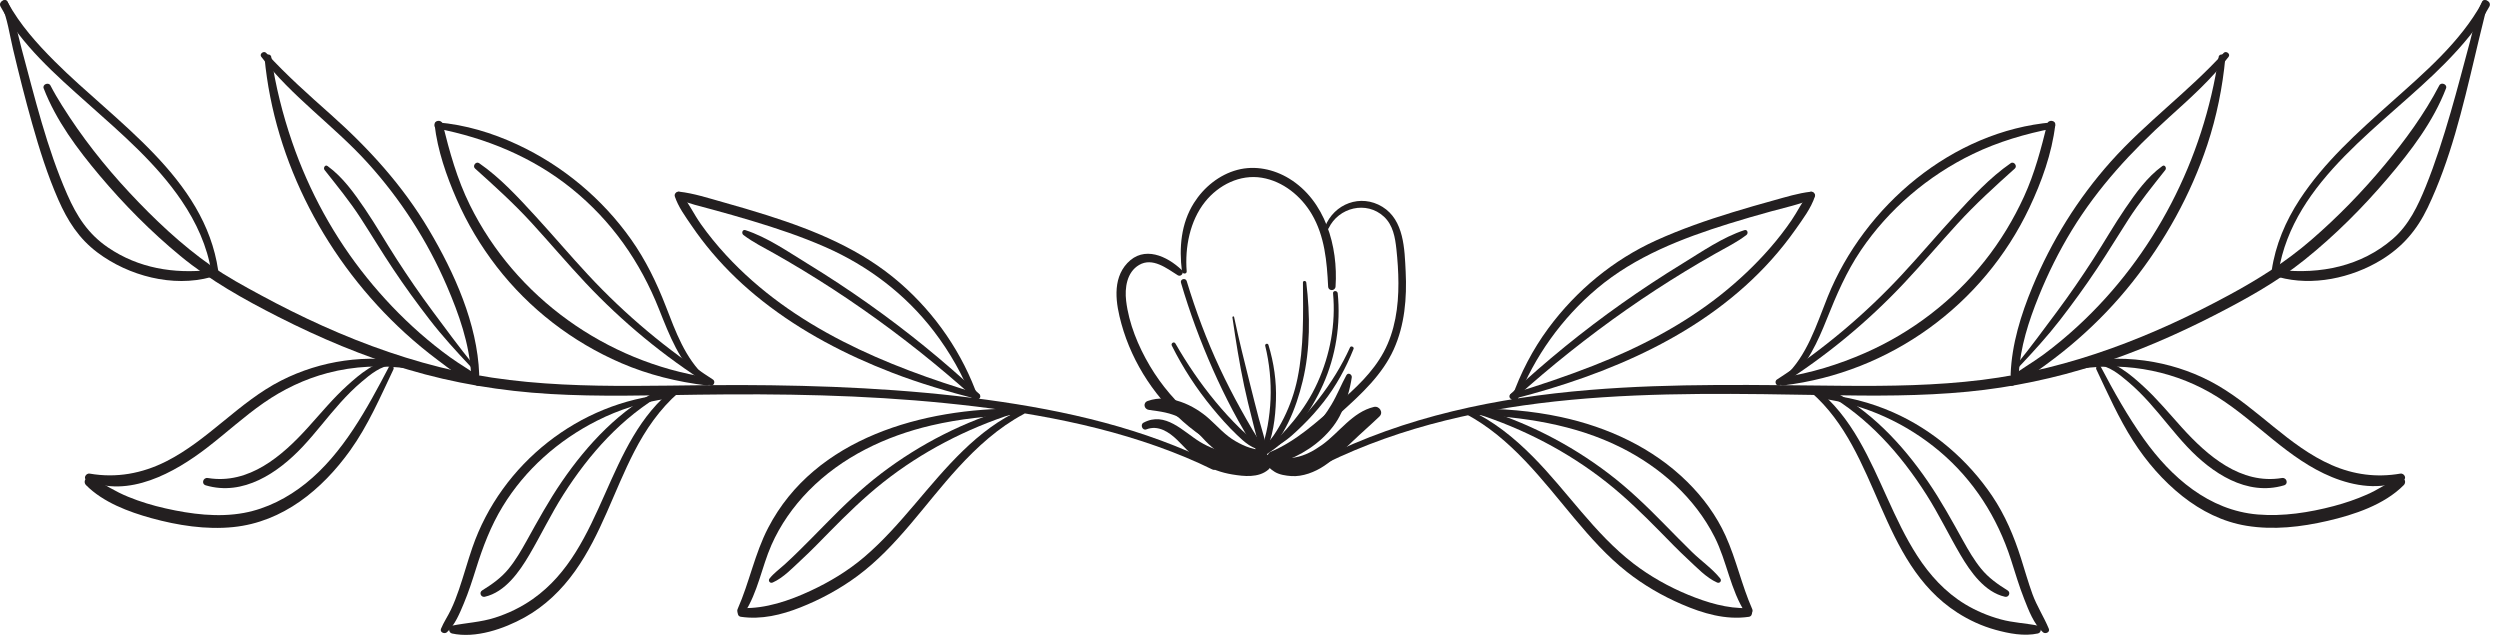 <svg width="126" height="32" viewBox="0 0 126 32" fill="none" xmlns="http://www.w3.org/2000/svg">
<path d="M63.139 22.75C60.98 21.977 59.12 20.412 57.953 18.442C57.368 17.455 56.892 16.308 56.757 15.16C56.681 14.509 56.789 13.72 57.409 13.355C58.086 12.956 58.802 13.522 59.361 13.874C59.521 13.975 59.7 13.743 59.563 13.612C58.815 12.899 57.656 12.366 56.817 13.259C56.036 14.092 56.244 15.326 56.52 16.324C57.077 18.342 58.303 20.173 59.919 21.497C60.84 22.251 61.887 22.827 63.011 23.213C63.305 23.314 63.428 22.853 63.139 22.75Z" fill="#231F20"/>
<path d="M59.809 13.672C59.714 12.471 59.969 11.133 60.735 10.172C61.415 9.321 62.497 8.775 63.598 8.958C64.662 9.134 65.575 9.879 66.113 10.793C66.769 11.91 66.875 13.178 66.938 14.441C66.95 14.682 67.295 14.681 67.312 14.441C67.448 12.417 66.793 10.111 64.973 8.999C64.197 8.526 63.251 8.325 62.362 8.562C61.453 8.804 60.673 9.438 60.175 10.228C59.521 11.265 59.422 12.481 59.569 13.672C59.587 13.822 59.822 13.829 59.809 13.672Z" fill="#231F20"/>
<path d="M67.186 14.782C67.327 16.323 67.043 17.867 66.407 19.276C65.767 20.698 64.779 21.781 63.651 22.83C63.589 22.888 63.669 22.989 63.741 22.947C65.073 22.17 66.068 20.76 66.686 19.375C67.325 17.941 67.578 16.345 67.421 14.782C67.406 14.633 67.172 14.631 67.186 14.782Z" fill="#231F20"/>
<path d="M63.55 23.143C63.969 23.143 63.969 22.493 63.55 22.493C63.132 22.493 63.131 23.143 63.55 23.143Z" fill="#231F20"/>
<path d="M59.521 14.249C59.958 15.738 60.497 17.194 61.125 18.612C61.436 19.315 61.771 20.008 62.13 20.688C62.314 21.038 62.507 21.382 62.707 21.723C62.898 22.049 63.076 22.424 63.351 22.688C63.455 22.788 63.651 22.689 63.603 22.541C63.496 22.216 63.284 21.933 63.112 21.64C62.912 21.299 62.718 20.955 62.526 20.609C62.154 19.938 61.804 19.254 61.478 18.558C60.814 17.139 60.265 15.669 59.811 14.17C59.756 13.984 59.466 14.062 59.521 14.249Z" fill="#231F20"/>
<path d="M66.962 11.507C67.463 10.449 68.876 10.105 69.752 10.921C70.21 11.347 70.315 11.966 70.379 12.561C70.439 13.127 70.479 13.698 70.48 14.268C70.484 15.46 70.312 16.682 69.739 17.744C69.187 18.768 68.323 19.564 67.456 20.32C66.407 21.233 65.337 22.232 64.038 22.773C63.801 22.872 63.885 23.211 64.146 23.163C64.808 23.044 65.357 22.664 65.875 22.253C66.47 21.782 67.04 21.277 67.603 20.768C68.622 19.85 69.672 18.878 70.246 17.606C70.798 16.384 70.911 15.021 70.846 13.696C70.79 12.551 70.767 11.095 69.672 10.423C68.578 9.753 67.237 10.264 66.78 11.429C66.739 11.534 66.914 11.609 66.962 11.507Z" fill="#231F20"/>
<path d="M68.041 17.509C67.629 18.423 67.087 19.294 66.476 20.087C66.168 20.487 65.834 20.866 65.477 21.223C65.111 21.588 64.695 21.898 64.335 22.266C64.257 22.346 64.356 22.472 64.453 22.419C64.899 22.174 65.282 21.8 65.646 21.446C66.025 21.076 66.379 20.681 66.705 20.264C67.347 19.444 67.834 18.547 68.22 17.585C68.259 17.483 68.086 17.409 68.041 17.509Z" fill="#231F20"/>
<path d="M59.059 17.418C59.618 18.54 60.301 19.588 61.097 20.557C61.487 21.031 61.897 21.495 62.34 21.918C62.668 22.231 63.173 22.716 63.667 22.639C63.745 22.626 63.767 22.513 63.713 22.463C63.537 22.303 63.298 22.22 63.099 22.09C62.867 21.938 62.662 21.752 62.464 21.558C62.043 21.147 61.646 20.708 61.27 20.255C60.509 19.337 59.833 18.347 59.241 17.312C59.173 17.194 58.999 17.298 59.059 17.418Z" fill="#231F20"/>
<path d="M62.114 16C62.282 17.159 62.465 18.314 62.709 19.461C62.828 20.021 62.965 20.578 63.107 21.133C63.252 21.704 63.382 22.3 63.606 22.846C63.675 23.013 63.909 22.952 63.878 22.771C63.781 22.209 63.596 21.658 63.448 21.107C63.295 20.532 63.153 19.955 63.007 19.379C62.722 18.249 62.44 17.117 62.198 15.977C62.186 15.921 62.106 15.945 62.114 16Z" fill="#231F20"/>
<path d="M63.767 17.43C63.981 18.306 64.071 19.219 64.036 20.12C64.018 20.564 63.967 21.007 63.891 21.445C63.813 21.898 63.668 22.332 63.58 22.781C63.561 22.88 63.701 22.955 63.753 22.854C64.16 22.059 64.28 21.052 64.308 20.169C64.339 19.221 64.206 18.291 63.93 17.384C63.898 17.281 63.741 17.324 63.767 17.43Z" fill="#231F20"/>
<path d="M65.668 14.241C65.679 15.868 65.721 17.471 65.393 19.075C65.252 19.763 65.019 20.434 64.707 21.063C64.553 21.372 64.379 21.672 64.184 21.957C64.001 22.225 63.721 22.465 63.62 22.777C63.59 22.873 63.698 22.93 63.775 22.895C64.048 22.772 64.227 22.459 64.392 22.218C64.599 21.917 64.781 21.598 64.941 21.269C65.259 20.613 65.482 19.918 65.654 19.21C66.044 17.607 66.033 15.871 65.837 14.241C65.825 14.137 65.667 14.13 65.668 14.241Z" fill="#231F20"/>
<path d="M57.774 21.641C58.37 21.408 58.917 21.772 59.333 22.175C59.745 22.575 60.095 23.007 60.574 23.334C61.022 23.641 61.572 23.824 62.105 23.912C62.701 24.01 63.422 24.09 63.914 23.679C64.205 23.437 64.024 22.966 63.7 22.87C63.4 22.782 63.12 22.854 62.817 22.872C62.563 22.887 62.307 22.883 62.056 22.845C61.51 22.764 60.949 22.559 60.479 22.271C59.622 21.747 58.733 20.715 57.632 21.304C57.452 21.4 57.577 21.718 57.774 21.641Z" fill="#231F20"/>
<path d="M63.675 23.27C63.855 23.46 64.025 23.652 64.253 23.787C64.495 23.93 64.805 23.974 65.08 23.994C65.652 24.035 66.275 23.791 66.742 23.477C67.259 23.131 67.705 22.688 68.154 22.259C68.604 21.828 69.077 21.42 69.526 20.988C69.739 20.784 69.517 20.444 69.246 20.509C68.152 20.771 67.494 21.812 66.62 22.431C66.216 22.717 65.77 22.967 65.278 23.052C65.052 23.09 64.83 23.105 64.6 23.088C64.366 23.071 64.133 23.074 63.929 22.941C63.725 22.806 63.516 23.101 63.675 23.27Z" fill="#231F20"/>
<path d="M63.754 23.539C64.813 23.292 65.811 22.854 66.618 22.112C67.028 21.736 67.387 21.291 67.612 20.782C67.858 20.226 68.039 19.626 68.129 19.025C68.153 18.872 67.946 18.751 67.858 18.911C67.591 19.399 67.39 19.918 67.103 20.396C66.838 20.838 66.539 21.258 66.164 21.613C65.457 22.283 64.544 22.762 63.614 23.036C63.292 23.13 63.426 23.615 63.754 23.539Z" fill="#231F20"/>
<path d="M63.759 22.826C63.556 22.676 63.235 22.641 62.993 22.566C62.736 22.486 62.501 22.369 62.268 22.235C61.752 21.938 61.394 21.518 60.959 21.124C60.166 20.403 58.925 19.826 57.847 20.208C57.59 20.299 57.655 20.627 57.909 20.66C58.465 20.735 59.009 20.797 59.508 21.077C60.017 21.363 60.353 21.815 60.755 22.225C61.143 22.622 61.589 22.963 62.102 23.18C62.563 23.375 63.283 23.638 63.759 23.375C63.986 23.25 63.941 22.961 63.759 22.826Z" fill="#231F20"/>
<path d="M66.788 23.369C74.605 19.539 83.568 19.773 92.054 19.915C94.432 19.954 96.817 19.97 99.187 19.74C101.402 19.524 103.578 19.068 105.694 18.381C107.721 17.723 109.681 16.874 111.577 15.904C113.167 15.089 114.727 14.232 116.125 13.114C117.67 11.878 119.083 10.464 120.363 8.958C121.516 7.601 122.64 6.125 123.281 4.45C123.357 4.252 123.037 4.12 122.94 4.306C122.19 5.747 121.218 7.074 120.181 8.318C119.056 9.669 117.822 10.938 116.492 12.088C115.211 13.198 113.834 14.065 112.345 14.87C110.437 15.903 108.462 16.822 106.418 17.556C104.307 18.315 102.123 18.87 99.895 19.146C97.579 19.434 95.242 19.463 92.911 19.444C88.638 19.41 84.361 19.301 80.096 19.655C75.447 20.041 70.823 20.992 66.629 23.1C66.451 23.191 66.609 23.458 66.788 23.369Z" fill="#231F20"/>
<path d="M114.834 13.725C115.582 9.043 120.176 6.302 123.243 3.176C124.086 2.317 124.888 1.393 125.464 0.33C125.592 0.093 125.231 -0.119 125.101 0.119C124.007 2.121 122.18 3.673 120.5 5.173C118.831 6.663 117.134 8.175 115.9 10.063C115.193 11.145 114.681 12.348 114.494 13.632C114.462 13.852 114.799 13.95 114.834 13.725Z" fill="#231F20"/>
<path d="M125.094 0.091C124.796 0.707 124.666 1.431 124.489 2.088C124.166 3.285 123.856 4.485 123.51 5.675C123.144 6.934 122.748 8.19 122.256 9.405C121.861 10.378 121.405 11.341 120.599 12.039C119.003 13.421 116.951 13.83 114.899 13.606C114.689 13.583 114.654 13.915 114.85 13.968C116.552 14.435 118.512 14.015 120.005 13.107C121.091 12.445 121.816 11.592 122.358 10.459C123.496 8.079 124.119 5.434 124.726 2.879C124.858 2.324 124.987 1.768 125.126 1.215C125.203 0.907 125.275 0.544 125.398 0.269C125.49 0.066 125.194 -0.115 125.094 0.091Z" fill="#231F20"/>
<path d="M101.746 18.861C101.818 17.501 102.244 16.192 102.751 14.936C103.216 13.785 103.769 12.673 104.415 11.613C105.74 9.442 107.431 7.621 109.31 5.922C110.375 4.959 111.446 4.007 112.322 2.862C112.431 2.718 112.192 2.538 112.072 2.669C110.299 4.616 108.149 6.172 106.394 8.134C104.726 10 103.389 12.152 102.433 14.465C101.856 15.862 101.394 17.341 101.336 18.861C101.326 19.125 101.732 19.124 101.746 18.861Z" fill="#231F20"/>
<path d="M111.821 2.867C111.055 8.032 108.577 12.879 104.733 16.426C104.178 16.938 103.598 17.422 102.992 17.87C102.413 18.298 101.774 18.648 101.209 19.091C101 19.254 101.266 19.517 101.469 19.428C102.067 19.168 102.622 18.737 103.148 18.355C103.686 17.962 104.209 17.547 104.711 17.108C105.713 16.235 106.638 15.271 107.464 14.23C109.108 12.16 110.418 9.804 111.25 7.293C111.721 5.87 112.017 4.403 112.158 2.913C112.175 2.723 111.85 2.676 111.821 2.867Z" fill="#231F20"/>
<path d="M101.767 18.482C102.489 17.714 103.187 16.953 103.834 16.116C104.477 15.284 105.094 14.432 105.677 13.558C106.229 12.732 106.74 11.881 107.279 11.048C107.844 10.173 108.488 9.382 109.132 8.567C109.212 8.466 109.107 8.278 108.98 8.37C108.21 8.928 107.641 9.732 107.11 10.51C106.543 11.341 106.045 12.216 105.499 13.061C104.922 13.956 104.319 14.834 103.685 15.688C103.019 16.584 102.348 17.496 101.647 18.363C101.581 18.445 101.691 18.564 101.767 18.482Z" fill="#231F20"/>
<path d="M104.875 18.581C107.275 18.235 109.732 18.725 111.784 20.023C113.768 21.277 115.322 23.142 117.53 24.045C118.659 24.507 119.973 24.712 121.121 24.207C121.326 24.117 121.169 23.837 120.979 23.87C119.786 24.077 118.626 23.926 117.517 23.439C116.436 22.967 115.499 22.247 114.588 21.509C113.68 20.773 112.783 20.01 111.769 19.421C110.78 18.846 109.68 18.452 108.557 18.247C107.304 18.018 106.038 18.021 104.791 18.275C104.587 18.317 104.678 18.61 104.875 18.581Z" fill="#231F20"/>
<path d="M105.657 18.62C106.235 19.839 106.781 21.078 107.509 22.217C108.183 23.27 109.016 24.234 109.998 25.011C110.942 25.757 112.028 26.303 113.223 26.499C114.585 26.722 115.978 26.561 117.314 26.252C118.642 25.945 120.161 25.444 121.145 24.454C121.344 24.254 121.09 23.923 120.844 24.065C120.328 24.361 119.838 24.687 119.291 24.927C118.751 25.165 118.192 25.355 117.622 25.506C116.385 25.832 115.069 26.037 113.789 25.93C111.331 25.724 109.425 24.053 108.051 22.126C107.232 20.976 106.537 19.738 105.882 18.489C105.803 18.338 105.585 18.471 105.657 18.62Z" fill="#231F20"/>
<path d="M105.7 18.408C106.272 18.412 106.844 18.892 107.261 19.246C107.641 19.567 107.993 19.922 108.326 20.292C108.981 21.019 109.565 21.807 110.237 22.52C111.474 23.835 113.229 25.018 115.112 24.462C115.354 24.391 115.25 24.053 115.01 24.092C112.939 24.434 111.258 22.975 109.971 21.553C109.33 20.845 108.721 20.103 108.013 19.457C107.425 18.92 106.549 18.146 105.7 18.188C105.559 18.195 105.557 18.408 105.7 18.408Z" fill="#231F20"/>
<path d="M90.157 19.221C91.096 18.375 91.615 17.221 92.076 16.069C92.557 14.867 93.056 13.702 93.783 12.624C95.189 10.542 97.175 8.852 99.436 7.76C100.708 7.146 102.086 6.741 103.471 6.473C103.642 6.44 103.605 6.151 103.429 6.166C98.4 6.602 93.965 10.374 92.114 14.963C91.541 16.383 91.088 17.923 89.933 18.995C89.782 19.136 90.005 19.357 90.157 19.221Z" fill="#231F20"/>
<path d="M89.874 19.425C95.255 18.78 99.955 15.374 102.277 10.477C102.897 9.17 103.417 7.731 103.586 6.289C103.613 6.058 103.238 6.014 103.184 6.234C102.87 7.495 102.554 8.721 102.01 9.909C101.483 11.06 100.82 12.155 100.033 13.147C98.442 15.155 96.357 16.752 94.013 17.783C92.67 18.374 91.271 18.803 89.82 19.027C89.597 19.063 89.647 19.453 89.874 19.425Z" fill="#231F20"/>
<path d="M89.728 19.408C92.023 17.962 94.119 16.234 95.977 14.257C96.887 13.288 97.747 12.273 98.643 11.291C99.558 10.289 100.54 9.398 101.548 8.494C101.691 8.366 101.501 8.113 101.34 8.225C100.283 8.955 99.376 9.944 98.51 10.886C97.611 11.864 96.753 12.881 95.847 13.854C93.979 15.863 91.865 17.634 89.563 19.125C89.386 19.239 89.548 19.521 89.728 19.408Z" fill="#231F20"/>
<path d="M91.296 19.788C94.744 22.8 94.673 28.314 98.65 30.876C99.239 31.256 99.892 31.555 100.568 31.742C101.247 31.93 102.014 32.079 102.712 31.927C102.905 31.884 102.909 31.571 102.712 31.532C102.088 31.407 101.455 31.386 100.837 31.216C100.205 31.043 99.598 30.789 99.037 30.45C98.042 29.847 97.257 28.985 96.63 28.014C95.449 26.181 94.786 24.075 93.697 22.191C93.115 21.182 92.411 20.259 91.482 19.547C91.344 19.441 91.165 19.674 91.296 19.788Z" fill="#231F20"/>
<path d="M91.834 20.091C94.002 20.378 96.095 21.345 97.762 22.753C99.476 24.201 100.665 26.074 101.351 28.201C101.565 28.866 101.761 29.537 102.018 30.186C102.243 30.756 102.498 31.444 102.962 31.864C103.081 31.972 103.335 31.868 103.261 31.69C103.015 31.093 102.66 30.557 102.436 29.944C102.219 29.346 102.047 28.733 101.854 28.126C101.503 27.023 101.057 25.964 100.408 25C99.179 23.176 97.424 21.669 95.408 20.78C94.27 20.279 93.072 19.974 91.834 19.866C91.687 19.853 91.694 20.072 91.834 20.091Z" fill="#231F20"/>
<path d="M92.017 19.814C94.145 21.034 95.786 22.877 97.091 24.93C97.718 25.914 98.218 26.962 98.808 27.966C99.31 28.82 100.026 29.844 101.051 30.077C101.242 30.12 101.356 29.865 101.185 29.758C100.686 29.448 100.229 29.128 99.853 28.669C99.496 28.234 99.212 27.74 98.939 27.251C98.377 26.239 97.824 25.229 97.169 24.274C95.864 22.37 94.232 20.636 92.151 19.584C91.999 19.508 91.867 19.728 92.017 19.814Z" fill="#231F20"/>
<path d="M76.487 20.143C77.326 17.977 78.722 16.029 80.499 14.534C82.423 12.917 84.765 12.014 87.137 11.273C87.842 11.053 88.552 10.849 89.264 10.653C89.965 10.459 90.692 10.309 91.361 10.02C91.532 9.946 91.449 9.642 91.264 9.663C90.623 9.735 90 9.932 89.379 10.103C88.69 10.293 88.002 10.49 87.319 10.7C86.013 11.101 84.718 11.55 83.473 12.114C81.316 13.09 79.445 14.64 78.04 16.541C77.247 17.616 76.633 18.801 76.192 20.061C76.125 20.25 76.417 20.324 76.487 20.143Z" fill="#231F20"/>
<path d="M76.245 20.115C81.056 18.881 85.907 16.86 89.287 13.084C89.719 12.601 90.124 12.092 90.497 11.562C90.855 11.052 91.281 10.49 91.474 9.892C91.526 9.73 91.287 9.575 91.174 9.718C90.838 10.145 90.6 10.652 90.293 11.102C89.96 11.59 89.596 12.057 89.207 12.503C88.469 13.351 87.645 14.127 86.766 14.829C84.827 16.376 82.594 17.534 80.29 18.435C78.939 18.963 77.561 19.43 76.172 19.848C76.001 19.899 76.072 20.159 76.245 20.115Z" fill="#231F20"/>
<path d="M76.376 20.064C78.154 18.461 80.032 16.965 81.994 15.593C82.955 14.921 83.938 14.28 84.939 13.671C85.44 13.366 85.946 13.069 86.457 12.781C86.984 12.482 87.539 12.212 88.02 11.843C88.13 11.759 88.075 11.549 87.918 11.599C86.814 11.959 85.776 12.684 84.791 13.287C83.754 13.922 82.737 14.591 81.744 15.293C79.778 16.681 77.914 18.201 76.151 19.84C76.001 19.98 76.225 20.2 76.376 20.064Z" fill="#231F20"/>
<path d="M73.885 20.867C76.171 22.087 77.731 24.19 79.359 26.136C80.164 27.098 81.007 28.043 81.994 28.822C82.837 29.487 83.778 30.033 84.765 30.458C85.83 30.917 86.973 31.258 88.141 31.088C88.393 31.052 88.332 30.637 88.081 30.646C87.061 30.683 86.023 30.363 85.089 29.98C84.111 29.578 83.16 29.044 82.321 28.399C80.35 26.882 78.986 24.756 77.247 23.006C76.299 22.053 75.249 21.199 74.017 20.643C73.867 20.574 73.734 20.787 73.885 20.867Z" fill="#231F20"/>
<path d="M74.172 20.9C76.747 20.999 79.382 21.392 81.708 22.56C83.682 23.551 85.413 25.08 86.418 27.069C87.038 28.295 87.213 29.733 87.969 30.891C88.111 31.108 88.41 30.921 88.31 30.692C87.78 29.492 87.51 28.199 86.969 27.005C86.506 25.984 85.835 25.069 85.037 24.283C83.299 22.568 81.035 21.527 78.666 21.017C77.187 20.699 75.683 20.584 74.172 20.594C73.973 20.594 73.975 20.893 74.172 20.9Z" fill="#231F20"/>
<path d="M74.411 20.846C76.778 21.608 79.016 22.762 80.969 24.305C81.941 25.072 82.823 25.936 83.69 26.818C84.147 27.284 84.601 27.755 85.081 28.198C85.518 28.601 85.992 29.115 86.54 29.359C86.677 29.42 86.793 29.272 86.698 29.154C86.302 28.658 85.73 28.265 85.275 27.819C84.808 27.362 84.351 26.896 83.894 26.43C83.001 25.519 82.09 24.639 81.074 23.866C79.106 22.369 76.869 21.232 74.494 20.546C74.301 20.489 74.221 20.784 74.411 20.846Z" fill="#231F20"/>
<path d="M61.265 23.391C57.687 21.593 53.714 20.691 49.769 20.152C45.637 19.588 41.46 19.417 37.292 19.406C32.536 19.392 27.716 19.734 23.032 18.708C20.702 18.198 18.439 17.402 16.265 16.425C15.204 15.947 14.161 15.427 13.137 14.872C12.289 14.413 11.435 13.951 10.644 13.396C9.139 12.339 7.783 11.055 6.531 9.714C5.257 8.349 4.112 6.892 3.121 5.31C2.916 4.983 2.72 4.652 2.543 4.309C2.447 4.124 2.124 4.253 2.201 4.453C2.827 6.077 3.901 7.513 5.014 8.837C6.249 10.305 7.611 11.682 9.093 12.902C10.601 14.143 12.287 15.084 14.023 15.967C16.116 17.031 18.289 17.948 20.54 18.62C22.878 19.319 25.281 19.711 27.716 19.856C30.202 20.003 32.691 19.926 35.178 19.892C39.338 19.835 43.508 19.902 47.651 20.319C51.758 20.731 55.93 21.456 59.759 23.051C60.214 23.24 60.664 23.446 61.107 23.663C61.287 23.748 61.445 23.481 61.265 23.391Z" fill="#231F20"/>
<path d="M10.997 13.631C10.318 8.96 5.833 6.172 2.755 3.091C1.859 2.195 1 1.234 0.39 0.117C0.26 -0.12 -0.102 0.092 0.027 0.329C1.077 2.266 2.814 3.781 4.437 5.228C6.125 6.734 7.872 8.227 9.151 10.114C9.893 11.208 10.447 12.413 10.656 13.724C10.693 13.95 11.03 13.852 10.997 13.631Z" fill="#231F20"/>
<path d="M0.08 0.27C0.371 0.921 0.485 1.756 0.653 2.462C0.952 3.722 1.267 4.978 1.619 6.223C1.987 7.526 2.393 8.822 2.938 10.063C3.407 11.129 3.972 12.022 4.915 12.729C6.485 13.907 8.71 14.495 10.628 13.969C10.821 13.916 10.791 13.584 10.579 13.607C8.759 13.806 6.988 13.522 5.45 12.478C4.439 11.791 3.871 10.899 3.388 9.8C2.361 7.461 1.758 4.944 1.096 2.485C0.885 1.702 0.74 0.827 0.384 0.092C0.285 -0.115 -0.012 0.065 0.08 0.27Z" fill="#231F20"/>
<path d="M24.152 18.861C24.055 16.306 22.902 13.752 21.617 11.582C20.302 9.362 18.603 7.493 16.683 5.783C15.559 4.782 14.431 3.783 13.416 2.669C13.297 2.538 13.056 2.716 13.167 2.861C14.702 4.869 16.82 6.327 18.513 8.191C20.18 10.026 21.545 12.141 22.524 14.42C23.129 15.831 23.66 17.317 23.743 18.861C23.756 19.123 24.163 19.126 24.152 18.861Z" fill="#231F20"/>
<path d="M13.333 2.913C13.832 8.203 16.5 13.206 20.407 16.777C20.941 17.265 21.498 17.724 22.076 18.157C22.68 18.611 23.326 19.125 24.021 19.429C24.222 19.517 24.492 19.256 24.282 19.091C23.774 18.695 23.2 18.38 22.677 18.001C22.156 17.624 21.653 17.221 21.169 16.796C20.198 15.943 19.304 15.005 18.492 13.998C16.846 11.959 15.576 9.636 14.724 7.159C14.244 5.765 13.886 4.326 13.67 2.867C13.642 2.678 13.315 2.72 13.333 2.913Z" fill="#231F20"/>
<path d="M23.843 18.363C23.141 17.496 22.47 16.584 21.805 15.688C21.171 14.834 20.568 13.956 19.991 13.061C19.445 12.217 18.947 11.341 18.38 10.51C17.849 9.732 17.28 8.928 16.51 8.369C16.385 8.279 16.278 8.465 16.358 8.567C16.988 9.365 17.623 10.138 18.177 10.995C18.728 11.846 19.25 12.715 19.813 13.558C20.392 14.426 21.005 15.271 21.642 16.096C22.294 16.94 22.996 17.707 23.724 18.482C23.799 18.563 23.91 18.446 23.843 18.363Z" fill="#231F20"/>
<path d="M20.708 18.274C18.505 17.827 16.172 18.162 14.169 19.181C12.048 20.26 10.499 22.182 8.375 23.254C7.159 23.867 5.866 24.103 4.52 23.87C4.332 23.837 4.172 24.115 4.378 24.207C6.465 25.126 8.805 23.822 10.437 22.563C11.398 21.823 12.293 20.998 13.29 20.305C14.272 19.622 15.354 19.105 16.512 18.799C17.848 18.447 19.258 18.384 20.624 18.581C20.82 18.609 20.912 18.316 20.708 18.274Z" fill="#231F20"/>
<path d="M19.603 18.489C18.505 20.583 17.286 22.857 15.411 24.362C14.509 25.086 13.44 25.638 12.298 25.85C10.995 26.091 9.625 25.912 8.344 25.623C7.7 25.479 7.068 25.288 6.458 25.038C5.812 24.775 5.242 24.41 4.64 24.064C4.396 23.924 4.139 24.253 4.34 24.454C5.197 25.316 6.48 25.798 7.63 26.115C8.959 26.481 10.386 26.706 11.764 26.564C14.257 26.308 16.23 24.68 17.649 22.701C18.551 21.442 19.167 20.012 19.828 18.62C19.9 18.471 19.682 18.338 19.603 18.489Z" fill="#231F20"/>
<path d="M19.784 18.188C18.951 18.147 18.099 18.891 17.517 19.415C16.79 20.07 16.169 20.829 15.513 21.553C14.226 22.975 12.546 24.434 10.474 24.092C10.235 24.053 10.13 24.391 10.372 24.462C12.255 25.017 14.01 23.835 15.248 22.52C15.919 21.807 16.503 21.019 17.158 20.292C17.491 19.922 17.843 19.567 18.223 19.246C18.639 18.893 19.214 18.412 19.784 18.408C19.926 18.408 19.925 18.195 19.784 18.188Z" fill="#231F20"/>
<path d="M35.552 18.997C34.526 18.044 34.052 16.715 33.558 15.44C33.096 14.249 32.547 13.112 31.807 12.066C30.353 10.01 28.362 8.35 26.078 7.287C24.799 6.692 23.463 6.29 22.055 6.167C21.881 6.152 21.841 6.441 22.014 6.474C24.493 6.954 26.846 7.916 28.82 9.512C30.832 11.139 32.267 13.197 33.218 15.592C33.738 16.9 34.256 18.256 35.327 19.221C35.478 19.357 35.702 19.136 35.552 18.997Z" fill="#231F20"/>
<path d="M35.67 19.028C30.547 18.235 25.988 14.998 23.684 10.338C23.032 9.02 22.659 7.654 22.306 6.234C22.251 6.016 21.876 6.055 21.904 6.288C22.054 7.578 22.497 8.858 23.015 10.043C23.544 11.254 24.225 12.395 25.033 13.441C26.675 15.566 28.846 17.237 31.313 18.301C32.679 18.89 34.14 19.249 35.615 19.425C35.84 19.451 35.895 19.062 35.67 19.028Z" fill="#231F20"/>
<path d="M35.927 19.125C33.625 17.634 31.51 15.863 29.642 13.854C28.736 12.88 27.878 11.865 26.979 10.885C26.113 9.943 25.207 8.954 24.149 8.224C23.99 8.114 23.797 8.364 23.942 8.493C24.933 9.383 25.902 10.259 26.803 11.243C27.714 12.24 28.587 13.272 29.512 14.257C31.37 16.233 33.466 17.961 35.762 19.408C35.94 19.521 36.103 19.239 35.927 19.125Z" fill="#231F20"/>
<path d="M34.011 19.547C30.48 22.253 30.513 27.613 26.857 30.189C26.271 30.602 25.625 30.914 24.943 31.132C24.232 31.36 23.506 31.388 22.781 31.533C22.584 31.572 22.588 31.886 22.781 31.928C23.974 32.188 25.396 31.694 26.432 31.122C27.462 30.553 28.307 29.734 28.986 28.779C30.293 26.941 30.942 24.748 31.968 22.759C32.541 21.648 33.25 20.616 34.197 19.789C34.327 19.675 34.151 19.44 34.011 19.547Z" fill="#231F20"/>
<path d="M33.653 19.866C29.191 20.258 25.264 23.373 23.807 27.599C23.566 28.298 23.372 29.013 23.132 29.713C23.014 30.059 22.883 30.401 22.725 30.732C22.57 31.058 22.364 31.356 22.226 31.69C22.152 31.869 22.406 31.972 22.526 31.864C22.933 31.495 23.168 30.911 23.377 30.412C23.614 29.845 23.804 29.259 23.988 28.672C24.334 27.567 24.732 26.513 25.338 25.521C26.473 23.662 28.145 22.188 30.083 21.207C31.198 20.642 32.413 20.255 33.652 20.091C33.793 20.072 33.8 19.853 33.653 19.866Z" fill="#231F20"/>
<path d="M33.334 19.584C31.253 20.635 29.621 22.37 28.316 24.274C27.661 25.229 27.108 26.24 26.546 27.251C26.273 27.741 25.989 28.234 25.632 28.669C25.257 29.128 24.799 29.448 24.3 29.758C24.131 29.864 24.241 30.12 24.434 30.077C25.459 29.844 26.175 28.82 26.677 27.966C27.267 26.962 27.767 25.914 28.393 24.93C29.699 22.877 31.339 21.034 33.468 19.814C33.618 19.729 33.486 19.508 33.334 19.584Z" fill="#231F20"/>
<path d="M49.305 20.059C48.519 17.814 47.148 15.814 45.352 14.255C43.42 12.576 41.091 11.623 38.677 10.854C37.932 10.617 37.18 10.398 36.427 10.187C35.706 9.986 34.977 9.745 34.231 9.66C34.047 9.639 33.963 9.944 34.134 10.018C34.707 10.265 35.322 10.402 35.922 10.566C36.569 10.742 37.215 10.925 37.858 11.118C39.129 11.501 40.393 11.922 41.608 12.457C43.756 13.402 45.642 14.832 47.071 16.7C47.872 17.748 48.532 18.911 49.008 20.141C49.079 20.321 49.371 20.248 49.305 20.059Z" fill="#231F20"/>
<path d="M49.311 19.848C44.637 18.442 39.963 16.514 36.591 12.855C36.137 12.363 35.711 11.843 35.325 11.296C34.965 10.787 34.693 10.205 34.309 9.718C34.196 9.575 33.957 9.73 34.009 9.892C34.179 10.421 34.542 10.912 34.852 11.367C35.172 11.838 35.518 12.292 35.885 12.726C36.651 13.633 37.513 14.45 38.445 15.183C40.409 16.728 42.635 17.886 44.96 18.783C46.356 19.322 47.789 19.742 49.237 20.114C49.411 20.158 49.481 19.899 49.311 19.848Z" fill="#231F20"/>
<path d="M49.337 19.84C47.574 18.201 45.71 16.681 43.744 15.293C42.751 14.59 41.735 13.922 40.697 13.287C39.712 12.684 38.674 11.959 37.57 11.599C37.414 11.549 37.357 11.758 37.468 11.843C37.949 12.212 38.504 12.482 39.032 12.781C39.523 13.059 40.01 13.344 40.493 13.637C41.514 14.257 42.515 14.909 43.494 15.594C45.456 16.965 47.334 18.462 49.113 20.065C49.263 20.2 49.487 19.98 49.337 19.84Z" fill="#231F20"/>
<path d="M51.465 20.641C49.233 21.648 47.665 23.581 46.115 25.403C45.313 26.345 44.493 27.28 43.548 28.083C42.736 28.773 41.81 29.332 40.844 29.78C39.79 30.27 38.579 30.688 37.401 30.645C37.153 30.636 37.086 31.051 37.342 31.087C38.369 31.237 39.383 30.992 40.337 30.615C41.353 30.213 42.329 29.686 43.208 29.036C45.225 27.543 46.608 25.406 48.286 23.577C49.258 22.516 50.321 21.548 51.598 20.867C51.748 20.786 51.615 20.573 51.465 20.641Z" fill="#231F20"/>
<path d="M51.316 20.593C46.553 20.563 41.078 22.05 38.715 26.603C38.041 27.9 37.768 29.358 37.178 30.692C37.078 30.92 37.377 31.108 37.519 30.891C38.194 29.856 38.388 28.591 38.879 27.472C39.325 26.457 39.977 25.531 40.751 24.74C42.422 23.034 44.633 21.98 46.94 21.441C48.372 21.107 49.848 20.956 51.316 20.9C51.513 20.892 51.514 20.594 51.316 20.593Z" fill="#231F20"/>
<path d="M50.992 20.544C48.617 21.23 46.38 22.367 44.412 23.864C43.413 24.625 42.515 25.487 41.638 26.382C41.18 26.849 40.722 27.315 40.257 27.773C40.025 28.001 39.79 28.227 39.549 28.446C39.294 28.677 39.003 28.885 38.788 29.154C38.695 29.271 38.807 29.421 38.946 29.358C39.493 29.115 39.969 28.6 40.405 28.198C40.885 27.755 41.339 27.284 41.796 26.818C42.663 25.936 43.546 25.073 44.517 24.305C46.47 22.762 48.708 21.608 51.075 20.846C51.265 20.784 51.187 20.488 50.992 20.544Z" fill="#231F20"/>
</svg>
